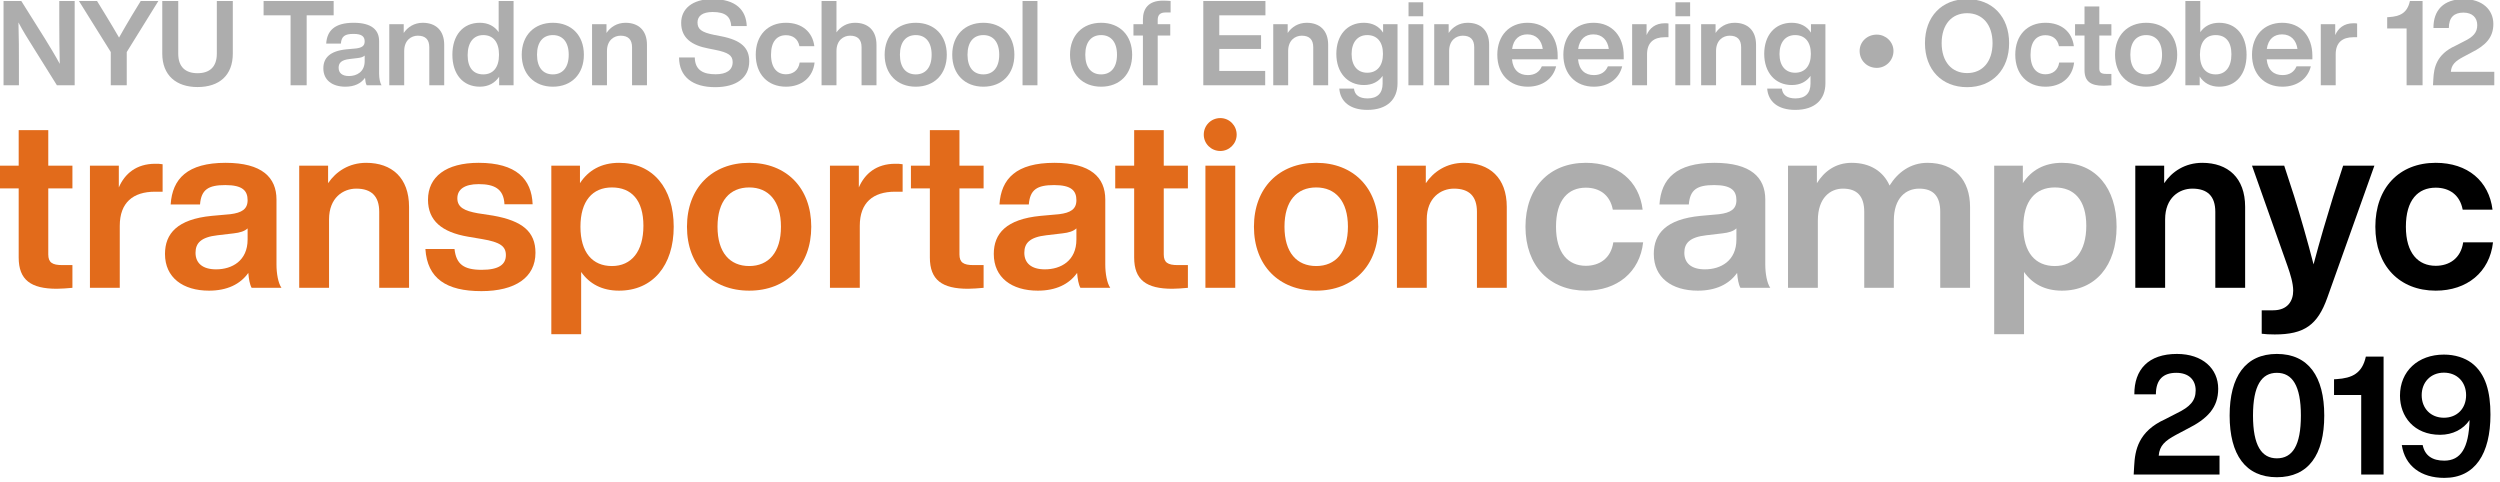 <?xml version="1.0" encoding="UTF-8" standalone="no"?><!DOCTYPE svg PUBLIC "-//W3C//DTD SVG 1.1//EN" "http://www.w3.org/Graphics/SVG/1.1/DTD/svg11.dtd"><svg width="100%" height="100%" viewBox="0 0 633 122" version="1.1" xmlns="http://www.w3.org/2000/svg" xmlns:xlink="http://www.w3.org/1999/xlink" xml:space="preserve" xmlns:serif="http://www.serif.com/" style="fill-rule:evenodd;clip-rule:evenodd;stroke-linejoin:round;stroke-miterlimit:2;"><g transform="matrix(0.197,0,0,0.197,-64.945,-227.075)"><g transform="matrix(152.133,0,0,152.133,325.388,1262.27)"><path d="M0.529,-0.712l0,0.186c0,0.105 0.001,0.219 0.004,0.345c-0.036,-0.067 -0.086,-0.149 -0.126,-0.214l-0.199,-0.317l-0.15,0l0,0.712l0.13,0l0,-0.186c0,-0.105 0,-0.219 -0.004,-0.345c0.036,0.069 0.082,0.143 0.127,0.214l0.198,0.317l0.15,0l0,-0.712l-0.13,0Z" style="fill:#adadad;fill-rule:nonzero;"/></g><g transform="matrix(152.133,0,0,152.133,430.207,1262.27)"><path d="M0.528,-0.712l-0.078,0.128c-0.035,0.059 -0.071,0.12 -0.105,0.181c-0.034,-0.06 -0.071,-0.12 -0.107,-0.18l-0.079,-0.129l-0.153,0l0.269,0.431l0,0.281l0.135,0l0,-0.281l0.267,-0.431l-0.149,0Z" style="fill:#adadad;fill-rule:nonzero;"/></g><g transform="matrix(152.133,0,0,152.133,530.919,1262.27)"><path d="M0.346,0.015c0.183,0 0.298,-0.098 0.298,-0.283l0,-0.444l-0.135,0l0,0.445c0,0.112 -0.061,0.165 -0.163,0.165c-0.102,0 -0.163,-0.053 -0.163,-0.165l0,-0.445l-0.135,0l0,0.444c0,0.185 0.119,0.283 0.298,0.283Z" style="fill:#adadad;fill-rule:nonzero;"/></g><g transform="matrix(152.133,0,0,152.133,666.013,1262.27)"><path d="M0.608,-0.712l-0.592,0l0,0.121l0.228,0l0,0.591l0.136,0l0,-0.591l0.228,0l0,-0.121Z" style="fill:#adadad;fill-rule:nonzero;"/></g><g transform="matrix(152.133,0,0,152.133,741.775,1262.27)"><path d="M0.515,0c-0.014,-0.02 -0.021,-0.061 -0.021,-0.098l0,-0.275c0,-0.093 -0.061,-0.155 -0.215,-0.155c-0.161,0 -0.225,0.067 -0.232,0.176l0.124,0c0.005,-0.063 0.035,-0.082 0.107,-0.082c0.073,0 0.094,0.024 0.094,0.064c0,0.038 -0.025,0.053 -0.073,0.059l-0.078,0.007c-0.146,0.014 -0.198,0.075 -0.198,0.161c0,0.1 0.076,0.155 0.186,0.155c0.076,0 0.132,-0.027 0.166,-0.075c0.002,0.025 0.006,0.049 0.014,0.063l0.126,0Zm-0.276,-0.078c-0.058,0 -0.087,-0.027 -0.087,-0.07c0,-0.041 0.023,-0.066 0.093,-0.074l0.068,-0.008c0.027,-0.003 0.046,-0.009 0.059,-0.021l0,0.047c0,0.09 -0.066,0.126 -0.133,0.126Z" style="fill:#adadad;fill-rule:nonzero;"/></g><g transform="matrix(152.133,0,0,152.133,822.253,1262.27)"><path d="M0.334,-0.528c-0.073,0 -0.128,0.037 -0.161,0.086l0,-0.074l-0.122,0l0,0.516l0.126,0l0,-0.289c0,-0.092 0.06,-0.13 0.115,-0.13c0.064,0 0.097,0.032 0.097,0.098l0,0.321l0.126,0l0,-0.342c0,-0.123 -0.073,-0.186 -0.181,-0.186Z" style="fill:#adadad;fill-rule:nonzero;"/></g><g transform="matrix(152.133,0,0,152.133,906.839,1262.27)"><path d="M0.419,-0.712l0,0.263c-0.035,-0.05 -0.088,-0.079 -0.159,-0.079c-0.143,0 -0.232,0.106 -0.232,0.27c0,0.164 0.089,0.27 0.232,0.27c0.074,0 0.128,-0.032 0.163,-0.084l0,0.072l0.122,0l0,-0.712l-0.126,0Zm-0.13,0.62c-0.081,0 -0.132,-0.053 -0.132,-0.162c0,-0.109 0.051,-0.17 0.132,-0.17c0.082,0 0.133,0.057 0.133,0.166c0,0.109 -0.051,0.166 -0.133,0.166Z" style="fill:#adadad;fill-rule:nonzero;"/></g><g transform="matrix(152.133,0,0,152.133,995.989,1262.27)"><path d="M0.291,0.012c0.157,0 0.262,-0.106 0.262,-0.27c0,-0.164 -0.105,-0.27 -0.262,-0.27c-0.157,0 -0.263,0.106 -0.263,0.27c0,0.164 0.106,0.27 0.263,0.27Zm0,-0.104c-0.082,0 -0.134,-0.057 -0.134,-0.166c0,-0.109 0.052,-0.166 0.134,-0.166c0.081,0 0.134,0.057 0.134,0.166c0,0.109 -0.053,0.166 -0.134,0.166Z" style="fill:#adadad;fill-rule:nonzero;"/></g><g transform="matrix(152.133,0,0,152.133,1082.86,1262.27)"><path d="M0.334,-0.528c-0.073,0 -0.128,0.037 -0.161,0.086l0,-0.074l-0.122,0l0,0.516l0.126,0l0,-0.289c0,-0.092 0.06,-0.13 0.115,-0.13c0.064,0 0.097,0.032 0.097,0.098l0,0.321l0.126,0l0,-0.342c0,-0.123 -0.073,-0.186 -0.181,-0.186Z" style="fill:#adadad;fill-rule:nonzero;"/></g><g transform="matrix(152.133,0,0,152.133,1198.78,1262.27)"><path d="M0.329,0.016c0.178,0 0.288,-0.078 0.288,-0.219c0,-0.113 -0.068,-0.178 -0.236,-0.211l-0.062,-0.012c-0.106,-0.022 -0.139,-0.048 -0.139,-0.105c0,-0.054 0.042,-0.088 0.128,-0.088c0.113,0 0.152,0.043 0.157,0.119l0.131,0c-0.005,-0.134 -0.09,-0.228 -0.29,-0.228c-0.171,0 -0.264,0.083 -0.264,0.201c0,0.129 0.091,0.19 0.229,0.216l0.06,0.012c0.109,0.022 0.146,0.047 0.146,0.103c0,0.067 -0.051,0.103 -0.144,0.103c-0.099,0 -0.174,-0.03 -0.176,-0.142l-0.133,0c0.001,0.164 0.115,0.251 0.305,0.251Z" style="fill:#adadad;fill-rule:nonzero;"/></g><g transform="matrix(152.133,0,0,152.133,1296.76,1262.27)"><path d="M0.283,0.012c0.132,0 0.228,-0.078 0.242,-0.204l-0.126,0c-0.01,0.068 -0.059,0.099 -0.116,0.099c-0.073,0 -0.126,-0.052 -0.126,-0.165c0,-0.113 0.051,-0.165 0.126,-0.165c0.056,0 0.102,0.029 0.114,0.093l0.126,0c-0.015,-0.121 -0.105,-0.198 -0.24,-0.198c-0.154,0 -0.255,0.105 -0.255,0.27c0,0.165 0.102,0.27 0.255,0.27Z" style="fill:#adadad;fill-rule:nonzero;"/></g><g transform="matrix(152.133,0,0,152.133,1377.84,1262.27)"><path d="M0.334,-0.528c-0.07,0 -0.123,0.034 -0.157,0.081l0,-0.265l-0.126,0l0,0.712l0.126,0l0,-0.289c0,-0.092 0.06,-0.13 0.115,-0.13c0.064,0 0.097,0.032 0.097,0.098l0,0.321l0.126,0l0,-0.342c0,-0.123 -0.073,-0.186 -0.181,-0.186Z" style="fill:#adadad;fill-rule:nonzero;"/></g><g transform="matrix(152.133,0,0,152.133,1462.43,1262.27)"><path d="M0.291,0.012c0.157,0 0.262,-0.106 0.262,-0.27c0,-0.164 -0.105,-0.27 -0.262,-0.27c-0.157,0 -0.263,0.106 -0.263,0.27c0,0.164 0.106,0.27 0.263,0.27Zm0,-0.104c-0.082,0 -0.134,-0.057 -0.134,-0.166c0,-0.109 0.052,-0.166 0.134,-0.166c0.081,0 0.134,0.057 0.134,0.166c0,0.109 -0.053,0.166 -0.134,0.166Z" style="fill:#adadad;fill-rule:nonzero;"/></g><g transform="matrix(152.133,0,0,152.133,1549.3,1262.27)"><path d="M0.291,0.012c0.157,0 0.262,-0.106 0.262,-0.27c0,-0.164 -0.105,-0.27 -0.262,-0.27c-0.157,0 -0.263,0.106 -0.263,0.27c0,0.164 0.106,0.27 0.263,0.27Zm0,-0.104c-0.082,0 -0.134,-0.057 -0.134,-0.166c0,-0.109 0.052,-0.166 0.134,-0.166c0.081,0 0.134,0.057 0.134,0.166c0,0.109 -0.053,0.166 -0.134,0.166Z" style="fill:#adadad;fill-rule:nonzero;"/></g><g transform="matrix(152.133,0,0,152.133,1636.16,1262.27)"><rect x="0.051" y="-0.712" width="0.126" height="0.712" style="fill:#adadad;fill-rule:nonzero;"/></g><g transform="matrix(152.133,0,0,152.133,1700.67,1262.27)"><path d="M0.291,0.012c0.157,0 0.262,-0.106 0.262,-0.27c0,-0.164 -0.105,-0.27 -0.262,-0.27c-0.157,0 -0.263,0.106 -0.263,0.27c0,0.164 0.106,0.27 0.263,0.27Zm0,-0.104c-0.082,0 -0.134,-0.057 -0.134,-0.166c0,-0.109 0.052,-0.166 0.134,-0.166c0.081,0 0.134,0.057 0.134,0.166c0,0.109 -0.053,0.166 -0.134,0.166Z" style="fill:#adadad;fill-rule:nonzero;"/></g><g transform="matrix(152.133,0,0,152.133,1784.49,1262.27)"><path d="M0.283,-0.615l0.044,0l0,-0.097c-0.018,-0.002 -0.045,-0.003 -0.065,-0.003c-0.124,0 -0.169,0.069 -0.169,0.16l0,0.039l-0.08,0l0,0.096l0.08,0l0,0.42l0.125,0l0,-0.42l0.106,0l0,-0.096l-0.106,0l0,-0.037c0,-0.04 0.02,-0.062 0.065,-0.062Z" style="fill:#adadad;fill-rule:nonzero;"/></g><g transform="matrix(152.133,0,0,152.133,1867.41,1262.27)"><path d="M0.583,-0.591l0,-0.121l-0.525,0l0,0.712l0.523,0l0,-0.121l-0.388,0l0,-0.186l0.353,0l0,-0.116l-0.353,0l0,-0.168l0.39,0Z" style="fill:#adadad;fill-rule:nonzero;"/></g><g transform="matrix(152.133,0,0,152.133,1958.38,1262.27)"><path d="M0.334,-0.528c-0.073,0 -0.128,0.037 -0.161,0.086l0,-0.074l-0.122,0l0,0.516l0.126,0l0,-0.289c0,-0.092 0.06,-0.13 0.115,-0.13c0.064,0 0.097,0.032 0.097,0.098l0,0.321l0.126,0l0,-0.342c0,-0.123 -0.073,-0.186 -0.181,-0.186Z" style="fill:#adadad;fill-rule:nonzero;"/></g><g transform="matrix(152.133,0,0,152.133,2042.97,1262.27)"><path d="M0.423,-0.516l0,0.071c-0.034,-0.052 -0.088,-0.083 -0.163,-0.083c-0.141,0 -0.232,0.105 -0.232,0.263c0,0.157 0.093,0.263 0.233,0.263c0.072,0 0.124,-0.029 0.158,-0.077l0,0.065c0,0.081 -0.044,0.125 -0.127,0.125c-0.069,0 -0.109,-0.028 -0.115,-0.083l-0.124,0c0.008,0.107 0.088,0.18 0.237,0.18c0.168,0 0.255,-0.089 0.255,-0.225l0,-0.499l-0.122,0Zm-0.134,0.41c-0.081,0 -0.132,-0.058 -0.132,-0.158c0,-0.1 0.051,-0.16 0.132,-0.16c0.082,0 0.133,0.056 0.133,0.159c0,0.102 -0.051,0.159 -0.133,0.159Z" style="fill:#adadad;fill-rule:nonzero;"/></g><g transform="matrix(152.133,0,0,152.133,2132.12,1262.27)"><path d="M0.052,-0.583l0.124,0l0,-0.118l-0.124,0l0,0.118Zm-0.001,0.583l0.126,0l0,-0.516l-0.126,0l0,0.516Z" style="fill:#adadad;fill-rule:nonzero;"/></g><g transform="matrix(152.133,0,0,152.133,2165.28,1262.27)"><path d="M0.334,-0.528c-0.073,0 -0.128,0.037 -0.161,0.086l0,-0.074l-0.122,0l0,0.516l0.126,0l0,-0.289c0,-0.092 0.06,-0.13 0.115,-0.13c0.064,0 0.097,0.032 0.097,0.098l0,0.321l0.126,0l0,-0.342c0,-0.123 -0.073,-0.186 -0.181,-0.186Z" style="fill:#adadad;fill-rule:nonzero;"/></g><g transform="matrix(152.133,0,0,152.133,2249.87,1262.27)"><path d="M0.538,-0.249c0,-0.164 -0.097,-0.279 -0.255,-0.279c-0.153,0 -0.255,0.108 -0.255,0.27c0,0.165 0.105,0.27 0.257,0.27c0.124,0 0.214,-0.067 0.24,-0.172l-0.121,0c-0.019,0.046 -0.058,0.074 -0.118,0.074c-0.073,0 -0.125,-0.041 -0.134,-0.133l0.386,0l0,-0.03Zm-0.256,-0.181c0.075,0 0.12,0.05 0.13,0.123l-0.259,0c0.012,-0.085 0.062,-0.123 0.129,-0.123Z" style="fill:#adadad;fill-rule:nonzero;"/></g><g transform="matrix(152.133,0,0,152.133,2334.76,1262.27)"><path d="M0.538,-0.249c0,-0.164 -0.097,-0.279 -0.255,-0.279c-0.153,0 -0.255,0.108 -0.255,0.27c0,0.165 0.105,0.27 0.257,0.27c0.124,0 0.214,-0.067 0.24,-0.172l-0.121,0c-0.019,0.046 -0.058,0.074 -0.118,0.074c-0.073,0 -0.125,-0.041 -0.134,-0.133l0.386,0l0,-0.03Zm-0.256,-0.181c0.075,0 0.12,0.05 0.13,0.123l-0.259,0c0.012,-0.085 0.062,-0.123 0.129,-0.123Z" style="fill:#adadad;fill-rule:nonzero;"/></g><g transform="matrix(152.133,0,0,152.133,2419.65,1262.27)"><path d="M0.327,-0.524c-0.08,0 -0.129,0.042 -0.154,0.1l0,-0.092l-0.122,0l0,0.516l0.126,0l0,-0.262c0,-0.098 0.056,-0.144 0.149,-0.144l0.032,0l0,-0.116c-0.011,-0.002 -0.02,-0.002 -0.031,-0.002Z" style="fill:#adadad;fill-rule:nonzero;"/></g><g transform="matrix(152.133,0,0,152.133,2475.18,1262.27)"><path d="M0.052,-0.583l0.124,0l0,-0.118l-0.124,0l0,0.118Zm-0.001,0.583l0.126,0l0,-0.516l-0.126,0l0,0.516Z" style="fill:#adadad;fill-rule:nonzero;"/></g><g transform="matrix(152.133,0,0,152.133,2508.34,1262.27)"><path d="M0.334,-0.528c-0.073,0 -0.128,0.037 -0.161,0.086l0,-0.074l-0.122,0l0,0.516l0.126,0l0,-0.289c0,-0.092 0.06,-0.13 0.115,-0.13c0.064,0 0.097,0.032 0.097,0.098l0,0.321l0.126,0l0,-0.342c0,-0.123 -0.073,-0.186 -0.181,-0.186Z" style="fill:#adadad;fill-rule:nonzero;"/></g><g transform="matrix(152.133,0,0,152.133,2592.93,1262.27)"><path d="M0.423,-0.516l0,0.071c-0.034,-0.052 -0.088,-0.083 -0.163,-0.083c-0.141,0 -0.232,0.105 -0.232,0.263c0,0.157 0.093,0.263 0.233,0.263c0.072,0 0.124,-0.029 0.158,-0.077l0,0.065c0,0.081 -0.044,0.125 -0.127,0.125c-0.069,0 -0.109,-0.028 -0.115,-0.083l-0.124,0c0.008,0.107 0.088,0.18 0.237,0.18c0.168,0 0.255,-0.089 0.255,-0.225l0,-0.499l-0.122,0Zm-0.134,0.41c-0.081,0 -0.132,-0.058 -0.132,-0.158c0,-0.1 0.051,-0.16 0.132,-0.16c0.082,0 0.133,0.056 0.133,0.159c0,0.102 -0.051,0.159 -0.133,0.159Z" style="fill:#adadad;fill-rule:nonzero;"/></g><g transform="matrix(152.133,0,0,152.133,2713.42,1262.27)"><path d="M0.187,-0.147c0.076,0 0.141,-0.062 0.141,-0.143c0,-0.077 -0.065,-0.138 -0.141,-0.138c-0.082,0 -0.145,0.061 -0.145,0.138c0,0.081 0.063,0.143 0.145,0.143Z" style="fill:#adadad;fill-rule:nonzero;"/></g><g transform="matrix(152.133,0,0,152.133,2799.52,1262.27)"><path d="M0.384,0.016c0.213,0 0.355,-0.148 0.355,-0.372c0,-0.224 -0.142,-0.372 -0.355,-0.372c-0.214,0 -0.356,0.148 -0.356,0.372c0,0.224 0.142,0.372 0.356,0.372Zm0,-0.119c-0.13,0 -0.215,-0.096 -0.215,-0.253c0,-0.157 0.085,-0.253 0.215,-0.253c0.13,0 0.215,0.096 0.215,0.253c0,0.157 -0.085,0.253 -0.215,0.253Z" style="fill:#adadad;fill-rule:nonzero;"/></g><g transform="matrix(152.133,0,0,152.133,2915.6,1262.27)"><path d="M0.283,0.012c0.132,0 0.228,-0.078 0.242,-0.204l-0.126,0c-0.01,0.068 -0.059,0.099 -0.116,0.099c-0.073,0 -0.126,-0.052 -0.126,-0.165c0,-0.113 0.051,-0.165 0.126,-0.165c0.056,0 0.102,0.029 0.114,0.093l0.126,0c-0.015,-0.121 -0.105,-0.198 -0.24,-0.198c-0.154,0 -0.255,0.105 -0.255,0.27c0,0.165 0.102,0.27 0.255,0.27Z" style="fill:#adadad;fill-rule:nonzero;"/></g><g transform="matrix(152.133,0,0,152.133,2994.71,1262.27)"><path d="M0.32,-0.42l0,-0.096l-0.102,0l0,-0.15l-0.125,0l0,0.15l-0.08,0l0,0.096l0.08,0l0,0.292c0,0.095 0.052,0.132 0.161,0.132c0.02,0 0.043,-0.002 0.066,-0.004l0,-0.096l-0.043,0c-0.042,0 -0.059,-0.011 -0.059,-0.045l0,-0.279l0.102,0Z" style="fill:#adadad;fill-rule:nonzero;"/></g><g transform="matrix(152.133,0,0,152.133,3043.85,1262.27)"><path d="M0.291,0.012c0.157,0 0.262,-0.106 0.262,-0.27c0,-0.164 -0.105,-0.27 -0.262,-0.27c-0.157,0 -0.263,0.106 -0.263,0.27c0,0.164 0.106,0.27 0.263,0.27Zm0,-0.104c-0.082,0 -0.134,-0.057 -0.134,-0.166c0,-0.109 0.052,-0.166 0.134,-0.166c0.081,0 0.134,0.057 0.134,0.166c0,0.109 -0.053,0.166 -0.134,0.166Z" style="fill:#adadad;fill-rule:nonzero;"/></g><g transform="matrix(152.133,0,0,152.133,3130.72,1262.27)"><path d="M0.337,-0.528c-0.072,0 -0.125,0.029 -0.16,0.079l0,-0.263l-0.126,0l0,0.712l0.121,0l0,-0.074c0.035,0.054 0.09,0.086 0.165,0.086c0.142,0 0.231,-0.106 0.231,-0.27c0,-0.164 -0.089,-0.27 -0.231,-0.27Zm-0.03,0.436c-0.082,0 -0.133,-0.057 -0.133,-0.166c0,-0.109 0.051,-0.166 0.133,-0.166c0.082,0 0.133,0.053 0.133,0.162c0,0.109 -0.051,0.17 -0.133,0.17Z" style="fill:#adadad;fill-rule:nonzero;"/></g><g transform="matrix(152.133,0,0,152.133,3219.87,1262.27)"><path d="M0.538,-0.249c0,-0.164 -0.097,-0.279 -0.255,-0.279c-0.153,0 -0.255,0.108 -0.255,0.27c0,0.165 0.105,0.27 0.257,0.27c0.124,0 0.214,-0.067 0.24,-0.172l-0.121,0c-0.019,0.046 -0.058,0.074 -0.118,0.074c-0.073,0 -0.125,-0.041 -0.134,-0.133l0.386,0l0,-0.03Zm-0.256,-0.181c0.075,0 0.12,0.05 0.13,0.123l-0.259,0c0.012,-0.085 0.062,-0.123 0.129,-0.123Z" style="fill:#adadad;fill-rule:nonzero;"/></g><g transform="matrix(152.133,0,0,152.133,3304.76,1262.27)"><path d="M0.327,-0.524c-0.08,0 -0.129,0.042 -0.154,0.1l0,-0.092l-0.122,0l0,0.516l0.126,0l0,-0.262c0,-0.098 0.056,-0.144 0.149,-0.144l0.032,0l0,-0.116c-0.011,-0.002 -0.02,-0.002 -0.031,-0.002Z" style="fill:#adadad;fill-rule:nonzero;"/></g><g transform="matrix(152.133,0,0,152.133,3392.54,1262.27)"><path d="M0.334,-0.712l-0.107,0c-0.022,0.102 -0.084,0.13 -0.176,0.136l-0.016,0.001l0,0.095l0.164,0l0,0.48l0.135,0l0,-0.712Z" style="fill:#adadad;fill-rule:nonzero;"/></g><g transform="matrix(152.133,0,0,152.133,3450.8,1262.27)"><path d="M0.19,-0.114c0.005,-0.061 0.038,-0.09 0.105,-0.126l0.066,-0.035c0.125,-0.062 0.188,-0.13 0.188,-0.243c0,-0.121 -0.094,-0.21 -0.249,-0.21c-0.173,0 -0.258,0.095 -0.257,0.244l0.13,0c0,-0.091 0.046,-0.13 0.123,-0.13c0.075,0 0.117,0.042 0.117,0.106c0,0.062 -0.033,0.099 -0.114,0.138l-0.07,0.036c-0.162,0.073 -0.182,0.187 -0.187,0.281l-0.003,0.053l0.518,0l0,-0.114l-0.367,0Z" style="fill:#adadad;fill-rule:nonzero;"/></g><g transform="matrix(304.265,0,0,304.265,325.388,1522.59)"><path d="M0.32,-0.42l0,-0.096l-0.102,0l0,-0.15l-0.125,0l0,0.15l-0.08,0l0,0.096l0.08,0l0,0.292c0,0.095 0.052,0.132 0.161,0.132c0.02,0 0.043,-0.002 0.066,-0.004l0,-0.096l-0.043,0c-0.042,0 -0.059,-0.011 -0.059,-0.045l0,-0.279l0.102,0Z" style="fill:#e26b1b;fill-rule:nonzero;"/></g><g transform="matrix(304.265,0,0,304.265,429.751,1522.59)"><path d="M0.327,-0.524c-0.08,0 -0.129,0.042 -0.154,0.1l0,-0.092l-0.122,0l0,0.516l0.126,0l0,-0.262c0,-0.098 0.056,-0.144 0.149,-0.144l0.032,0l0,-0.116c-0.011,-0.002 -0.02,-0.002 -0.031,-0.002Z" style="fill:#e26b1b;fill-rule:nonzero;"/></g><g transform="matrix(304.265,0,0,304.265,534.723,1522.59)"><path d="M0.515,0c-0.014,-0.02 -0.021,-0.061 -0.021,-0.098l0,-0.275c0,-0.093 -0.061,-0.155 -0.215,-0.155c-0.161,0 -0.225,0.067 -0.232,0.176l0.124,0c0.005,-0.063 0.035,-0.082 0.107,-0.082c0.073,0 0.094,0.024 0.094,0.064c0,0.038 -0.025,0.053 -0.073,0.059l-0.078,0.007c-0.146,0.014 -0.198,0.075 -0.198,0.161c0,0.1 0.076,0.155 0.186,0.155c0.076,0 0.132,-0.027 0.166,-0.075c0.002,0.025 0.006,0.049 0.014,0.063l0.126,0Zm-0.276,-0.078c-0.058,0 -0.087,-0.027 -0.087,-0.07c0,-0.041 0.023,-0.066 0.093,-0.074l0.068,-0.008c0.027,-0.003 0.046,-0.009 0.059,-0.021l0,0.047c0,0.09 -0.066,0.126 -0.133,0.126Z" style="fill:#e26b1b;fill-rule:nonzero;"/></g><g transform="matrix(304.265,0,0,304.265,698.722,1522.59)"><path d="M0.334,-0.528c-0.073,0 -0.128,0.037 -0.161,0.086l0,-0.074l-0.122,0l0,0.516l0.126,0l0,-0.289c0,-0.092 0.06,-0.13 0.115,-0.13c0.064,0 0.097,0.032 0.097,0.098l0,0.321l0.126,0l0,-0.342c0,-0.123 -0.073,-0.186 -0.181,-0.186Z" style="fill:#e26b1b;fill-rule:nonzero;"/></g><g transform="matrix(304.265,0,0,304.265,870.936,1522.59)"><path d="M0.254,0.014c0.144,0 0.229,-0.058 0.229,-0.162c0,-0.089 -0.055,-0.135 -0.179,-0.157l-0.065,-0.01c-0.056,-0.01 -0.086,-0.025 -0.086,-0.063c0,-0.037 0.029,-0.06 0.09,-0.06c0.065,0 0.106,0.019 0.109,0.085l0.119,0c-0.004,-0.106 -0.069,-0.175 -0.228,-0.175c-0.138,0 -0.214,0.059 -0.214,0.156c0,0.088 0.058,0.137 0.169,0.156l0.059,0.01c0.078,0.013 0.101,0.031 0.101,0.068c0,0.039 -0.029,0.062 -0.102,0.062c-0.075,0 -0.108,-0.023 -0.115,-0.088l-0.123,0c0.008,0.125 0.089,0.178 0.236,0.178Z" style="fill:#e26b1b;fill-rule:nonzero;"/></g><g transform="matrix(304.265,0,0,304.265,1022.76,1522.59)"><path d="M0.337,-0.528c-0.075,0 -0.13,0.032 -0.165,0.086l0,-0.074l-0.121,0l0,0.712l0.126,0l0,-0.263c0.035,0.05 0.088,0.079 0.16,0.079c0.142,0 0.231,-0.106 0.231,-0.27c0,-0.164 -0.089,-0.27 -0.231,-0.27Zm-0.03,0.436c-0.082,0 -0.133,-0.057 -0.133,-0.166c0,-0.109 0.051,-0.166 0.133,-0.166c0.082,0 0.133,0.053 0.133,0.162c0,0.109 -0.051,0.17 -0.133,0.17Z" style="fill:#e26b1b;fill-rule:nonzero;"/></g><g transform="matrix(304.265,0,0,304.265,1204.11,1522.59)"><path d="M0.291,0.012c0.157,0 0.262,-0.106 0.262,-0.27c0,-0.164 -0.105,-0.27 -0.262,-0.27c-0.157,0 -0.263,0.106 -0.263,0.27c0,0.164 0.106,0.27 0.263,0.27Zm0,-0.104c-0.082,0 -0.134,-0.057 -0.134,-0.166c0,-0.109 0.052,-0.166 0.134,-0.166c0.081,0 0.134,0.057 0.134,0.166c0,0.109 -0.053,0.166 -0.134,0.166Z" style="fill:#e26b1b;fill-rule:nonzero;"/></g><g transform="matrix(304.265,0,0,304.265,1380.88,1522.59)"><path d="M0.327,-0.524c-0.08,0 -0.129,0.042 -0.154,0.1l0,-0.092l-0.122,0l0,0.516l0.126,0l0,-0.262c0,-0.098 0.056,-0.144 0.149,-0.144l0.032,0l0,-0.116c-0.011,-0.002 -0.02,-0.002 -0.031,-0.002Z" style="fill:#e26b1b;fill-rule:nonzero;"/></g><g transform="matrix(304.265,0,0,304.265,1496.51,1522.59)"><path d="M0.32,-0.42l0,-0.096l-0.102,0l0,-0.15l-0.125,0l0,0.15l-0.08,0l0,0.096l0.08,0l0,0.292c0,0.095 0.052,0.132 0.161,0.132c0.02,0 0.043,-0.002 0.066,-0.004l0,-0.096l-0.043,0c-0.042,0 -0.059,-0.011 -0.059,-0.045l0,-0.279l0.102,0Z" style="fill:#e26b1b;fill-rule:nonzero;"/></g><g transform="matrix(304.265,0,0,304.265,1599.96,1522.59)"><path d="M0.515,0c-0.014,-0.02 -0.021,-0.061 -0.021,-0.098l0,-0.275c0,-0.093 -0.061,-0.155 -0.215,-0.155c-0.161,0 -0.225,0.067 -0.232,0.176l0.124,0c0.005,-0.063 0.035,-0.082 0.107,-0.082c0.073,0 0.094,0.024 0.094,0.064c0,0.038 -0.025,0.053 -0.073,0.059l-0.078,0.007c-0.146,0.014 -0.198,0.075 -0.198,0.161c0,0.1 0.076,0.155 0.186,0.155c0.076,0 0.132,-0.027 0.166,-0.075c0.002,0.025 0.006,0.049 0.014,0.063l0.126,0Zm-0.276,-0.078c-0.058,0 -0.087,-0.027 -0.087,-0.07c0,-0.041 0.023,-0.066 0.093,-0.074l0.068,-0.008c0.027,-0.003 0.046,-0.009 0.059,-0.021l0,0.047c0,0.09 -0.066,0.126 -0.133,0.126Z" style="fill:#e26b1b;fill-rule:nonzero;"/></g><g transform="matrix(304.265,0,0,304.265,1759.09,1522.59)"><path d="M0.32,-0.42l0,-0.096l-0.102,0l0,-0.15l-0.125,0l0,0.15l-0.08,0l0,0.096l0.08,0l0,0.292c0,0.095 0.052,0.132 0.161,0.132c0.02,0 0.043,-0.002 0.066,-0.004l0,-0.096l-0.043,0c-0.042,0 -0.059,-0.011 -0.059,-0.045l0,-0.279l0.102,0Z" style="fill:#e26b1b;fill-rule:nonzero;"/></g><g transform="matrix(304.265,0,0,304.265,1863.45,1522.59)"><path d="M0.114,-0.578c0.038,0 0.069,-0.031 0.069,-0.069c0,-0.039 -0.031,-0.07 -0.069,-0.07c-0.039,0 -0.07,0.031 -0.07,0.07c0,0.038 0.031,0.069 0.07,0.069Zm-0.063,0.578l0.126,0l0,-0.516l-0.126,0l0,0.516Z" style="fill:#e26b1b;fill-rule:nonzero;"/></g><g transform="matrix(304.265,0,0,304.265,1932.82,1522.59)"><path d="M0.291,0.012c0.157,0 0.262,-0.106 0.262,-0.27c0,-0.164 -0.105,-0.27 -0.262,-0.27c-0.157,0 -0.263,0.106 -0.263,0.27c0,0.164 0.106,0.27 0.263,0.27Zm0,-0.104c-0.082,0 -0.134,-0.057 -0.134,-0.166c0,-0.109 0.052,-0.166 0.134,-0.166c0.081,0 0.134,0.057 0.134,0.166c0,0.109 -0.053,0.166 -0.134,0.166Z" style="fill:#e26b1b;fill-rule:nonzero;"/></g><g transform="matrix(304.265,0,0,304.265,2109.6,1522.59)"><path d="M0.334,-0.528c-0.073,0 -0.128,0.037 -0.161,0.086l0,-0.074l-0.122,0l0,0.516l0.126,0l0,-0.289c0,-0.092 0.06,-0.13 0.115,-0.13c0.064,0 0.097,0.032 0.097,0.098l0,0.321l0.126,0l0,-0.342c0,-0.123 -0.073,-0.186 -0.181,-0.186Z" style="fill:#e26b1b;fill-rule:nonzero;"/></g><g transform="matrix(304.265,0,0,304.265,2281.81,1522.59)"><path d="M0.283,0.012c0.132,0 0.228,-0.078 0.242,-0.204l-0.126,0c-0.01,0.068 -0.059,0.099 -0.116,0.099c-0.073,0 -0.126,-0.052 -0.126,-0.165c0,-0.113 0.051,-0.165 0.126,-0.165c0.056,0 0.102,0.029 0.114,0.093l0.126,0c-0.015,-0.121 -0.105,-0.198 -0.24,-0.198c-0.154,0 -0.255,0.105 -0.255,0.27c0,0.165 0.102,0.27 0.255,0.27Z" style="fill:#adadad;fill-rule:nonzero;"/></g><g transform="matrix(304.265,0,0,304.265,2448.25,1522.59)"><path d="M0.515,0c-0.014,-0.02 -0.021,-0.061 -0.021,-0.098l0,-0.275c0,-0.093 -0.061,-0.155 -0.215,-0.155c-0.161,0 -0.225,0.067 -0.232,0.176l0.124,0c0.005,-0.063 0.035,-0.082 0.107,-0.082c0.073,0 0.094,0.024 0.094,0.064c0,0.038 -0.025,0.053 -0.073,0.059l-0.078,0.007c-0.146,0.014 -0.198,0.075 -0.198,0.161c0,0.1 0.076,0.155 0.186,0.155c0.076,0 0.132,-0.027 0.166,-0.075c0.002,0.025 0.006,0.049 0.014,0.063l0.126,0Zm-0.276,-0.078c-0.058,0 -0.087,-0.027 -0.087,-0.07c0,-0.041 0.023,-0.066 0.093,-0.074l0.068,-0.008c0.027,-0.003 0.046,-0.009 0.059,-0.021l0,0.047c0,0.09 -0.066,0.126 -0.133,0.126Z" style="fill:#adadad;fill-rule:nonzero;"/></g><g transform="matrix(304.265,0,0,304.265,2612.25,1522.59)"><path d="M0.64,-0.528c-0.072,0 -0.126,0.041 -0.16,0.096c-0.026,-0.059 -0.081,-0.096 -0.16,-0.096c-0.068,0 -0.116,0.036 -0.147,0.086l0,-0.074l-0.122,0l0,0.516l0.126,0l0,-0.284c0,-0.097 0.053,-0.135 0.106,-0.135c0.06,0 0.09,0.032 0.09,0.098l0,0.321l0.125,0l0,-0.284c0,-0.097 0.052,-0.135 0.107,-0.135c0.06,0 0.089,0.032 0.089,0.098l0,0.321l0.126,0l0,-0.341c0,-0.114 -0.065,-0.187 -0.18,-0.187Z" style="fill:#adadad;fill-rule:nonzero;"/></g><g transform="matrix(304.265,0,0,304.265,2877.26,1522.59)"><path d="M0.337,-0.528c-0.075,0 -0.13,0.032 -0.165,0.086l0,-0.074l-0.121,0l0,0.712l0.126,0l0,-0.263c0.035,0.05 0.088,0.079 0.16,0.079c0.142,0 0.231,-0.106 0.231,-0.27c0,-0.164 -0.089,-0.27 -0.231,-0.27Zm-0.03,0.436c-0.082,0 -0.133,-0.057 -0.133,-0.166c0,-0.109 0.051,-0.166 0.133,-0.166c0.082,0 0.133,0.053 0.133,0.162c0,0.109 -0.051,0.17 -0.133,0.17Z" style="fill:#adadad;fill-rule:nonzero;"/></g><g transform="matrix(304.265,0,0,304.265,3058.6,1522.59)"><path d="M0.334,-0.528c-0.073,0 -0.128,0.037 -0.161,0.086l0,-0.074l-0.122,0l0,0.516l0.126,0l0,-0.289c0,-0.092 0.06,-0.13 0.115,-0.13c0.064,0 0.097,0.032 0.097,0.098l0,0.321l0.126,0l0,-0.342c0,-0.123 -0.073,-0.186 -0.181,-0.186Z" style="fill-rule:nonzero;"/></g><g transform="matrix(304.265,0,0,304.265,3223.21,1522.59)"><path d="M0.388,-0.516l-0.042,0.13c-0.028,0.091 -0.056,0.185 -0.083,0.287c-0.026,-0.101 -0.054,-0.198 -0.082,-0.288l-0.042,-0.129l-0.136,0l0.15,0.424c0.012,0.034 0.024,0.073 0.024,0.104c0,0.043 -0.023,0.083 -0.085,0.083l-0.048,0l0,0.099c0.016,0.002 0.031,0.003 0.055,0.003c0.125,0 0.181,-0.04 0.222,-0.155l0.199,-0.558l-0.132,0Z" style="fill-rule:nonzero;"/></g><g transform="matrix(304.265,0,0,304.265,3374.13,1522.59)"><path d="M0.283,0.012c0.132,0 0.228,-0.078 0.242,-0.204l-0.126,0c-0.01,0.068 -0.059,0.099 -0.116,0.099c-0.073,0 -0.126,-0.052 -0.126,-0.165c0,-0.113 0.051,-0.165 0.126,-0.165c0.056,0 0.102,0.029 0.114,0.093l0.126,0c-0.015,-0.121 -0.105,-0.198 -0.24,-0.198c-0.154,0 -0.255,0.105 -0.255,0.27c0,0.165 0.102,0.27 0.255,0.27Z" style="fill-rule:nonzero;"/></g><g transform="matrix(212.986,0,0,212.986,3063.75,1762.62)"><path d="M0.19,-0.114c0.005,-0.061 0.038,-0.09 0.105,-0.126l0.066,-0.035c0.125,-0.062 0.188,-0.13 0.188,-0.243c0,-0.121 -0.094,-0.21 -0.249,-0.21c-0.173,0 -0.258,0.095 -0.257,0.244l0.13,0c0,-0.091 0.046,-0.13 0.123,-0.13c0.075,0 0.117,0.042 0.117,0.106c0,0.062 -0.033,0.099 -0.114,0.138l-0.07,0.036c-0.162,0.073 -0.182,0.187 -0.187,0.281l-0.003,0.053l0.518,0l0,-0.114l-0.367,0Z" style="fill-rule:nonzero;"/></g><g transform="matrix(212.986,0,0,212.986,3186.64,1762.62)"><path d="M0.326,0.016c0.191,0 0.286,-0.136 0.286,-0.372c0,-0.236 -0.096,-0.372 -0.286,-0.372c-0.189,0 -0.285,0.136 -0.285,0.372c0,0.236 0.096,0.372 0.285,0.372Zm0,-0.114c-0.092,0 -0.144,-0.077 -0.144,-0.258c0,-0.181 0.052,-0.258 0.144,-0.258c0.093,0 0.145,0.077 0.145,0.258c0,0.181 -0.051,0.258 -0.145,0.258Z" style="fill-rule:nonzero;"/></g><g transform="matrix(212.986,0,0,212.986,3322.1,1762.62)"><path d="M0.334,-0.712l-0.107,0c-0.022,0.102 -0.084,0.13 -0.176,0.136l-0.016,0.001l0,0.095l0.164,0l0,0.48l0.135,0l0,-0.712Z" style="fill-rule:nonzero;"/></g><g transform="matrix(212.986,0,0,212.986,3406.65,1762.62)"><path d="M0.469,-0.673c-0.043,-0.032 -0.101,-0.051 -0.168,-0.051c-0.156,0 -0.265,0.1 -0.265,0.248c0,0.125 0.084,0.236 0.242,0.236c0.076,0 0.14,-0.033 0.178,-0.089c-0.005,0.169 -0.053,0.245 -0.153,0.245c-0.071,0 -0.117,-0.03 -0.13,-0.094l-0.126,0c0.019,0.126 0.116,0.198 0.257,0.198c0.185,0 0.278,-0.145 0.278,-0.382c0,-0.135 -0.028,-0.246 -0.113,-0.311Zm-0.168,0.33c-0.08,0 -0.134,-0.057 -0.134,-0.136c0,-0.078 0.054,-0.136 0.134,-0.136c0.08,0 0.134,0.057 0.134,0.136c0,0.08 -0.054,0.136 -0.134,0.136Z" style="fill-rule:nonzero;"/></g></g></svg>